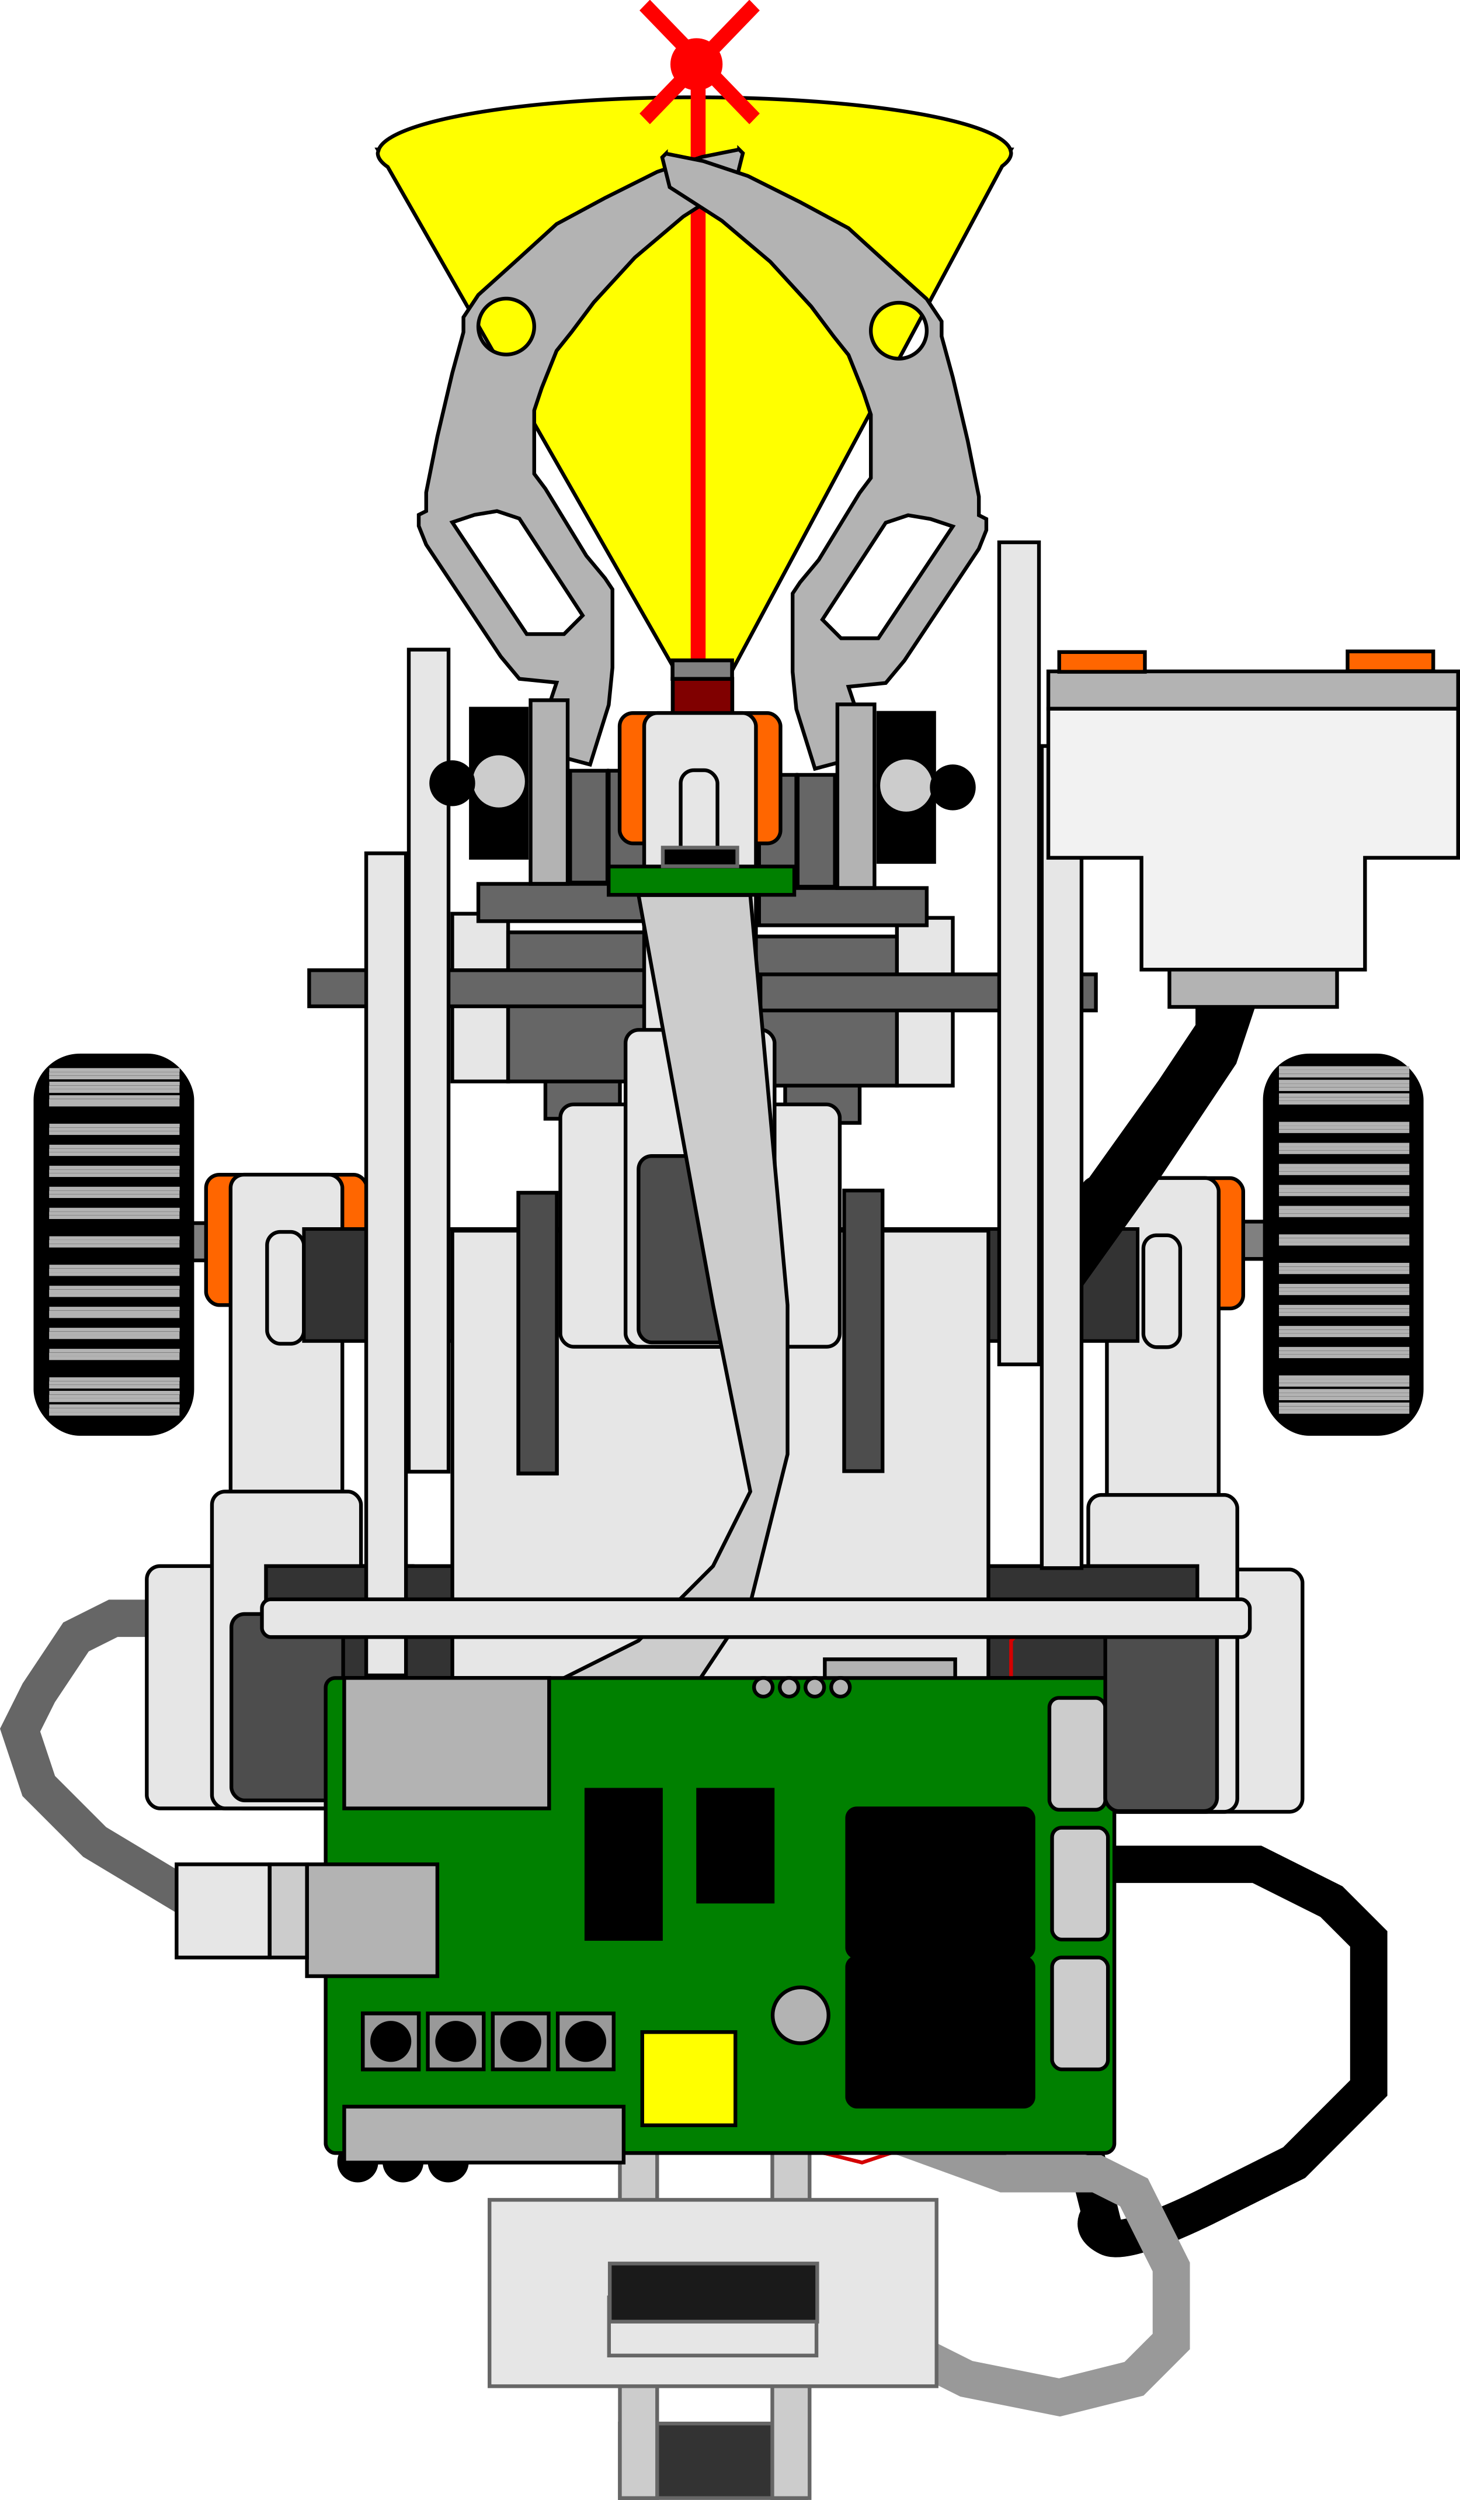 <?xml version="1.0" encoding="UTF-8" standalone="no"?>
<!-- Created with Inkscape (http://www.inkscape.org/) -->

<svg
   xmlns:dc="http://purl.org/dc/elements/1.1/"
   xmlns:cc="http://creativecommons.org/ns#"
   xmlns:rdf="http://www.w3.org/1999/02/22-rdf-syntax-ns#"
   xmlns:svg="http://www.w3.org/2000/svg"
   xmlns="http://www.w3.org/2000/svg"
   xmlns:sodipodi="http://sodipodi.sourceforge.net/DTD/sodipodi-0.dtd"
   xmlns:inkscape="http://www.inkscape.org/namespaces/inkscape"
   width="110.602mm"
   height="189.258mm"
   viewBox="0 0 391.898 670.6"
   id="svg3715"
   version="1.1"
   inkscape:version="0.91 r13725"
   sodipodi:docname="BeerBot2.svg">
  <defs
     id="defs3717" />
  <sodipodi:namedview
     id="base"
     pagecolor="#ffffff"
     bordercolor="#666666"
     borderopacity="1.0"
     inkscape:pageopacity="0.0"
     inkscape:pageshadow="2"
     inkscape:zoom="0.49497475"
     inkscape:cx="-273.60342"
     inkscape:cy="272.912"
     inkscape:document-units="px"
     inkscape:current-layer="layer1"
     showgrid="true"
     inkscape:window-width="1280"
     inkscape:window-height="751"
     inkscape:window-x="0"
     inkscape:window-y="0"
     inkscape:window-maximized="1"
     fit-margin-top="0"
     fit-margin-left="0"
     fit-margin-right="0"
     fit-margin-bottom="0">
    <inkscape:grid
       type="xygrid"
       id="grid3788"
       originx="-148.602"
       originy="-159.5" />
  </sodipodi:namedview>
  <g
     inkscape:label="Layer 1"
     inkscape:groupmode="layer"
     id="layer1"
     transform="translate(-148.602,-222.263)">
    <circle
       style="opacity:1;fill:#000000;stroke:#000000;stroke-width:1;stroke-miterlimit:4;stroke-dasharray:none"
       id="Light1"
       cx="244.643"
       cy="802.184"
       r="5"
       inkscape:label="#path5830" />
    <circle
       style="opacity:1;fill:#000000;stroke:#000000;stroke-width:1;stroke-miterlimit:4;stroke-dasharray:none"
       id="Light2"
       cx="256.786"
       cy="802.184"
       r="5"
       inkscape:label="#path5830-9" />
    <circle
       style="opacity:1;fill:#000000;stroke:#000000;stroke-width:1;stroke-miterlimit:4;stroke-dasharray:none"
       id="Light3"
       cx="268.929"
       cy="802.184"
       r="5"
       inkscape:label="#path5830-9-6" />
    <path
       style="opacity:1;fill:#ffff00;stroke:#000000;stroke-width:1;stroke-miterlimit:4;stroke-dasharray:none"
       d="m 186.398,-13.457 a 85,15 0 0 0 -84.717,14 l -0.283,0 L 101.588,0.875 a 85,15 0 0 0 -0.189,0.668 85,15 0 0 0 2.676,3.682 l 77.324,135.318 15,0 72.611,-135.539 a 85,15 0 0 0 2.389,-3.461 85,15 0 0 0 -0.146,-0.727 l 0.146,-0.273 -0.201,0 A 85,15 0 0 0 186.398,-13.457 Z"
       transform="translate(148.602,261.819)"
       id="LightBeam"
       inkscape:label="#path5824"
       inkscape:connector-curvature="0" />
    <g
       id="Laser"
       inkscape:label="#g5332">
      <g
         id="g5324">
        <path
           style="fill:#ff0000;fill-rule:evenodd;stroke:#ff0000;stroke-width:4;stroke-linecap:butt;stroke-linejoin:miter;stroke-opacity:1"
           d="m 336,400.362 0,-160"
           id="path5312"
           inkscape:connector-curvature="0" />
        <g
           id="g5320"
           transform="matrix(0.737,0,0,0.763,85.818,61.595)"
           style="stroke-width:5.334;stroke-miterlimit:4;stroke-dasharray:none">
          <path
             inkscape:connector-curvature="0"
             id="path5314"
             d="m 320,252.362 20,-20 20,20"
             style="fill:none;fill-rule:evenodd;stroke:#ff0000;stroke-width:5.334;stroke-linecap:butt;stroke-linejoin:miter;stroke-miterlimit:4;stroke-dasharray:none;stroke-opacity:1" />
          <path
             inkscape:connector-curvature="0"
             id="path5318"
             d="m 360,212.362 -20,20 -20,-20"
             style="fill:none;fill-rule:evenodd;stroke:#ff0000;stroke-width:5.334;stroke-linecap:butt;stroke-linejoin:miter;stroke-miterlimit:4;stroke-dasharray:none;stroke-opacity:1" />
        </g>
      </g>
      <circle
         r="5"
         cy="239.509"
         cx="335.556"
         id="path5330"
         style="opacity:1;fill:#ff0000;stroke:#ff0000;stroke-width:4;stroke-miterlimit:4;stroke-dasharray:none" />
    </g>
    <path
       style="opacity:1;fill:none;fill-rule:evenodd;stroke:#666666;stroke-width:10;stroke-linecap:butt;stroke-linejoin:miter;stroke-opacity:1"
       d="m 199,731.362 -25,-15 -15,-15 -5,-15 5,-10 10,-15 10,-5 15,0"
       id="path4331"
       inkscape:connector-curvature="0" />
    <rect
       style="opacity:1;fill:#808080;stroke:#000000;stroke-width:1"
       id="rect5278-6"
       width="80"
       height="10"
       x="442.193"
       y="549.961" />
    <rect
       style="opacity:1;fill:#808080;stroke:#000000;stroke-width:1"
       id="rect5278"
       width="80"
       height="10"
       x="160"
       y="550.362" />
    <rect
       style="opacity:1;fill:#000000;stroke:#000000;stroke-width:1"
       id="rect3800-0"
       width="42.099"
       height="101.511"
       x="158.113"
       y="505.392"
       ry="11.971" />
    <rect
       style="opacity:1;fill:#000000;stroke:#000000;stroke-width:1"
       id="rect3800-0-1"
       width="42.099"
       height="101.511"
       x="488.113"
       y="505.392"
       ry="11.971" />
    <g
       transform="translate(235.223,0.909)"
       id="g3817-3-9"
       style="opacity:1;stroke-width:1">
      <rect
         ry="3.534"
         y="537.381"
         x="203.912"
         height="34.962"
         width="43.176"
         id="rect3794-2-3"
         style="fill:#ff6600;stroke:#000000;stroke-width:1" />
      <rect
         ry="3.534"
         y="642.362"
         x="188"
         height="65"
         width="75"
         id="rect3798-0-8"
         style="fill:#e6e6e6;stroke:#000000;stroke-width:1" />
      <rect
         ry="3.538"
         y="537.362"
         x="210.5"
         height="170"
         width="30"
         id="rect3792-2-6"
         style="fill:#e6e6e6;stroke:#000000;stroke-width:1" />
      <rect
         ry="3.534"
         y="622.362"
         x="205.5"
         height="85"
         width="40"
         id="rect3796-1-2"
         style="fill:#e6e6e6;stroke:#000000;stroke-width:1" />
      <rect
         ry="3.539"
         y="552.716"
         x="220.294"
         height="30.006"
         width="9.88"
         id="rect3800-3-7"
         style="fill:#e6e6e6;stroke:#000000;stroke-width:1" />
    </g>
    <g
       id="g3817"
       style="opacity:1;stroke-width:1">
      <rect
         ry="3.534"
         y="537.381"
         x="203.912"
         height="34.962"
         width="43.176"
         id="rect3794"
         style="fill:#ff6600;stroke:#000000;stroke-width:1" />
      <rect
         ry="3.534"
         y="642.362"
         x="188"
         height="65"
         width="75"
         id="rect3798"
         style="fill:#e6e6e6;stroke:#000000;stroke-width:1" />
      <rect
         ry="3.538"
         y="537.362"
         x="210.5"
         height="170"
         width="30"
         id="rect3792"
         style="fill:#e6e6e6;stroke:#000000;stroke-width:1" />
      <rect
         ry="3.534"
         y="622.362"
         x="205.5"
         height="85"
         width="40"
         id="rect3796"
         style="fill:#e6e6e6;stroke:#000000;stroke-width:1" />
      <rect
         ry="3.539"
         y="552.716"
         x="220.294"
         height="30.006"
         width="9.88"
         id="rect3800"
         style="fill:#e6e6e6;stroke:#000000;stroke-width:1" />
    </g>
    <rect
       style="opacity:1;fill:#333333;stroke:#000000;stroke-width:0.947"
       id="rect5295-4"
       width="223.789"
       height="30.053"
       x="230.182"
       y="551.935" />
    <rect
       style="opacity:1;fill:#333333;stroke:#000000;stroke-width:1"
       id="rect5295"
       width="250"
       height="30"
       x="220"
       y="642.362" />
    <g
       id="g5273"
       transform="translate(1.263,5.556)">
      <rect
         ry="0"
         y="398.818"
         x="327.92"
         height="59.968"
         width="15.978"
         id="rect5266"
         style="opacity:1;fill:#800000;stroke:#000000;stroke-width:1.032" />
      <g
         style="stroke:#000000"
         id="g5270">
        <rect
           style="opacity:1;fill:#808080;stroke:#000000;stroke-width:1.029"
           id="rect5268"
           width="15.981"
           height="4.971"
           x="327.868"
           y="393.846" />
      </g>
    </g>
    <path
       style="opacity:1;fill:none;fill-rule:evenodd;stroke:#000000;stroke-width:10;stroke-linecap:butt;stroke-linejoin:miter;stroke-opacity:1"
       d="m 446,722.362 40,0 20,10 10,10 0,20 0,20 -20,20 -20,10 c 0,0 -24.343,12.828 -30,10 -5.657,-2.828 -2,-6 -2,-6 l -4,-16"
       id="path4333"
       inkscape:connector-curvature="0"
       sodipodi:nodetypes="cccccccczcc" />
    <path
       style="opacity:1;fill:none;fill-rule:evenodd;stroke:#999999;stroke-width:10;stroke-linecap:butt;stroke-linejoin:miter;stroke-opacity:1"
       d="m 388,794.469 30,10.893 25,0 10,5 10,20 0,20 -10,10 -20,5 -25,-5 -10,-5"
       id="path4354"
       inkscape:connector-curvature="0"
       sodipodi:nodetypes="cccccccccc" />
    <rect
       style="opacity:1;fill:#e6e6e6;stroke:#000000;stroke-width:1"
       id="rect4130"
       width="143.889"
       height="207.092"
       x="270.025"
       y="552.387"
       ry="2.7898212e-05" />
    <rect
       style="opacity:1;fill:#333333;stroke:#666666;stroke-width:1"
       id="rect4373"
       width="50"
       height="20"
       x="315"
       y="872.362"
       ry="1.8290501e-05" />
    <path
       style="opacity:1;fill:#000000;fill-rule:evenodd;stroke:#000000;stroke-width:1;stroke-linecap:butt;stroke-linejoin:miter;stroke-opacity:1"
       d="m 470,492.362 15,0 -5,15 -20,30 -25,35 0,-25 25,-35 10,-15 z"
       id="path4329"
       inkscape:connector-curvature="0" />
    <path
       style="opacity:1;fill:#b3b3b3;fill-rule:evenodd;stroke:#000000;stroke-width:1;stroke-linecap:butt;stroke-linejoin:miter;stroke-opacity:1"
       d="m 347,262.361 -10,2 -12,4 -14,7 -13,7 -11,10 -10,9 -4,6 0,4 -3,11 -4,17 -3,15 0,5 -2,1 0,3 2,5 10,15 10,15 5,6 10,1 -6,18 15,4 5,-16 1,-10 0,-13 0,-8 -2,-3 -5,-6 -11,-18 -3,-4 0,-5 0,-5 0,-7 2,-6 4,-10 4,-5 6,-8 11,-12 13,-11 14,-9 2,-8 -1,-1 z m -62.5,40 a 7.5,7.5 0 0 1 7.5,7.5 7.5,7.5 0 0 1 -7.5,7.5 7.5,7.5 0 0 1 -7.5,-7.5 7.5,7.5 0 0 1 7.5,-7.5 z m -2.5,57 6,2 17,26 -5,5 -10,0 -20,-30 6,-2 6,-1 z"
       id="LeftClaw"
       inkscape:connector-curvature="0"
       inkscape:label="#path4142" />
    <rect
       style="opacity:1;fill:#666666;stroke:#000000;stroke-width:1"
       id="rect4134"
       width="20"
       height="40"
       x="295"
       y="482.362"
       ry="2.7001901e-05" />
    <rect
       style="opacity:1;fill:#e6e6e6;stroke:#000000;stroke-width:1"
       id="rect4136"
       width="15"
       height="45"
       x="270"
       y="467.362"
       ry="2.7001901e-05" />
    <rect
       style="opacity:1;fill:#666666;stroke:#000000;stroke-width:1"
       id="rect4138"
       width="40"
       height="40"
       x="285"
       y="472.362"
       ry="2.7001901e-05" />
    <rect
       style="opacity:1;fill:#666666;stroke:#000000;stroke-width:1"
       id="rect4132"
       width="90.037"
       height="9.68"
       x="231.589"
       y="482.522"
       ry="2.7001941e-05" />
    <rect
       style="opacity:1;fill:#e6e6e6;stroke:#000000;stroke-width:1"
       id="rect4086"
       width="10.672"
       height="220.521"
       x="258.33"
       y="396.521"
       ry="2.2159573e-05" />
    <rect
       style="opacity:1;fill:#e6e6e6;stroke:#000000;stroke-width:1"
       id="rect4086-9"
       width="10.672"
       height="220.521"
       x="246.902"
       y="451.164"
       ry="2.2159573e-05" />
    <rect
       style="opacity:1;fill:#000000;stroke:#000000;stroke-width:1"
       id="rect4111"
       width="15"
       height="40"
       x="275"
       y="412.362"
       ry="2.42485e-05" />
    <rect
       style="opacity:1;fill:#b3b3b3;stroke:#000000;stroke-width:1"
       id="rect4013"
       width="35"
       height="15"
       x="370"
       y="667.362"
       ry="2.21072e-05" />
    <circle
       style="opacity:1;fill:#cccccc;stroke:#000000;stroke-width:1"
       id="path4088"
       cx="282.5"
       cy="431.862"
       r="7.5" />
    <rect
       style="opacity:1;fill:#666666;stroke:#000000;stroke-width:1"
       id="rect4090"
       width="45"
       height="10"
       x="277"
       y="459.362"
       ry="2.21596e-05" />
    <rect
       style="opacity:1;fill:#666666;stroke:#000000;stroke-width:1"
       id="rect4092"
       width="10"
       height="30"
       x="312"
       y="429.005"
       ry="2.21596e-05" />
    <rect
       style="opacity:1;fill:#b3b3b3;stroke:#000000;stroke-width:1"
       id="rect4094"
       width="9.956"
       height="49.242"
       x="291.022"
       y="410.098"
       ry="2.424848e-05" />
    <rect
       style="opacity:1;fill:#666666;stroke:#000000;stroke-width:1"
       id="rect4092-7"
       width="10"
       height="30"
       x="301.643"
       y="429.005"
       ry="2.21596e-05" />
    <circle
       style="opacity:1;fill:#000000;stroke:#000000;stroke-width:1"
       id="path4113"
       cx="270"
       cy="432.362"
       r="5.649" />
    <path
       style="opacity:1;fill:none;fill-rule:evenodd;stroke:#d40000;stroke-width:1;stroke-linecap:butt;stroke-linejoin:miter;stroke-opacity:1"
       d="m 360,797.362 20,5 15,-5 -15,-15 0,-20 10,-55 5,-10 20,0 5,-10 0,-20 0,-5 5,-5"
       id="path4065"
       inkscape:connector-curvature="0" />
    <g
       id="RightClaw"
       transform="matrix(-1,0,0,1,938.914,7.071)"
       style="opacity:1;stroke-width:1"
       inkscape:label="#g4264">
      <path
         id="path4142-2"
         d="m 611.558,256.402 -10,2 -12,4 -14,7 -13,7 -11,10 -10,9 -4,6 0,4 -3,11 -4,17 -3,15 0,5 -2,1 0,3 2,5 10,15 10,15 5,6 10,1 -6,18 15,4 5,-16 1,-10 0,-13 0,-8 -2,-3 -5,-6 -11,-18 -3,-4 0,-5 0,-5 0,-7 2,-6 4,-10 4,-5 6,-8 11,-12 13,-11 14,-9 2,-8 -1,-1 z m -62.5,40 a 7.5,7.5 0 0 1 7.5,7.5 7.5,7.5 0 0 1 -7.5,7.5 7.5,7.5 0 0 1 -7.5,-7.5 7.5,7.5 0 0 1 7.5,-7.5 z m -2.5,57 6,2 17,26 -5,5 -10,0 -20,-30 6,-2 6,-1 z"
         style="fill:#b3b3b3;fill-rule:evenodd;stroke:#000000;stroke-width:1;stroke-linecap:butt;stroke-linejoin:miter;stroke-opacity:1"
         inkscape:connector-curvature="0" />
      <rect
         ry="2.7001901e-05"
         y="476.403"
         x="559.558"
         height="40"
         width="20"
         id="rect4134-3"
         style="fill:#666666;stroke:#000000;stroke-width:1" />
      <rect
         ry="2.7001901e-05"
         y="461.403"
         x="534.558"
         height="45"
         width="15"
         id="rect4136-4"
         style="fill:#e6e6e6;stroke:#000000;stroke-width:1" />
      <rect
         ry="2.7001901e-05"
         y="466.403"
         x="549.558"
         height="40"
         width="40"
         id="rect4138-1"
         style="fill:#666666;stroke:#000000;stroke-width:1" />
      <rect
         ry="2.7001941e-05"
         y="476.563"
         x="496.147"
         height="9.68"
         width="90.037"
         id="rect4132-5"
         style="fill:#666666;stroke:#000000;stroke-width:1" />
      <rect
         ry="2.42485e-05"
         y="406.403"
         x="539.558"
         height="40"
         width="15"
         id="rect4111-6"
         style="fill:#000000;stroke:#000000;stroke-width:1" />
      <circle
         r="7.5"
         cy="425.903"
         cx="547.058"
         id="path4088-9"
         style="fill:#cccccc;stroke:#000000;stroke-width:1" />
      <rect
         ry="2.21596e-05"
         y="453.403"
         x="541.558"
         height="10"
         width="45"
         id="rect4090-4"
         style="fill:#666666;stroke:#000000;stroke-width:1" />
      <rect
         ry="2.21596e-05"
         y="423.046"
         x="576.558"
         height="30"
         width="10"
         id="rect4092-9"
         style="fill:#666666;stroke:#000000;stroke-width:1" />
      <rect
         ry="2.424848e-05"
         y="404.139"
         x="555.58"
         height="49.242"
         width="9.956"
         id="rect4094-4"
         style="fill:#b3b3b3;stroke:#000000;stroke-width:1" />
      <rect
         ry="2.21596e-05"
         y="423.046"
         x="566.201"
         height="30"
         width="10"
         id="rect4092-7-3"
         style="fill:#666666;stroke:#000000;stroke-width:1" />
      <circle
         r="5.649"
         cy="426.403"
         cx="534.558"
         id="path4113-9"
         style="fill:#000000;stroke:#000000;stroke-width:1" />
    </g>
    <g
       transform="translate(111.015,-123.843)"
       id="g3817-3"
       style="opacity:1;stroke-width:1">
      <rect
         ry="3.534"
         y="537.381"
         x="203.912"
         height="34.962"
         width="43.176"
         id="rect3794-2"
         style="fill:#ff6600;stroke:#000000;stroke-width:1" />
      <rect
         ry="3.534"
         y="642.362"
         x="188"
         height="65"
         width="75"
         id="rect3798-0"
         style="fill:#e6e6e6;stroke:#000000;stroke-width:1" />
      <rect
         ry="3.538"
         y="537.362"
         x="210.5"
         height="170"
         width="30"
         id="rect3792-2"
         style="fill:#e6e6e6;stroke:#000000;stroke-width:1" />
      <rect
         ry="3.534"
         y="622.362"
         x="205.5"
         height="85"
         width="40"
         id="rect3796-1"
         style="fill:#e6e6e6;stroke:#000000;stroke-width:1" />
      <rect
         ry="3.539"
         y="552.716"
         x="220.294"
         height="30.006"
         width="9.88"
         id="rect3800-3"
         style="fill:#e6e6e6;stroke:#000000;stroke-width:1" />
      <rect
         style="fill:#4d4d4d;stroke:#000000;stroke-width:1"
         id="rect4413"
         width="30"
         height="50"
         x="208.985"
         y="656.205"
         ry="3.534" />
      <rect
         style="fill:#4d4d4d;stroke:#000000;stroke-width:1"
         id="rect4413-2"
         width="30"
         height="50"
         x="99.699"
         y="779.062"
         ry="3.534" />
    </g>
    <rect
       style="opacity:1;fill:#cccccc;stroke:#666666;stroke-width:1"
       id="rect4356"
       width="10"
       height="95"
       x="315"
       y="797.362"
       ry="1.8290501e-05" />
    <rect
       style="opacity:1;fill:#cccccc;stroke:#666666;stroke-width:1"
       id="rect4356-6"
       width="10"
       height="95"
       x="355.911"
       y="797.362"
       ry="1.8290501e-05" />
    <rect
       style="opacity:1;fill:#e6e6e6;stroke:#666666;stroke-width:1"
       id="rect4335"
       width="120"
       height="50"
       x="280"
       y="812.362"
       ry="1.17339e-05" />
    <rect
       style="opacity:1;fill:#e6e6e6;stroke:#666666;stroke-width:1"
       id="rect4337"
       width="55.689"
       height="15.588"
       x="312.074"
       y="838.538"
       ry="1.8290524e-05" />
    <rect
       style="opacity:1;fill:#1a1a1a;stroke:#666666;stroke-width:1"
       id="rect4337-5"
       width="55.689"
       height="15.588"
       x="312.277"
       y="829.446"
       ry="1.8290524e-05" />
    <path
       style="opacity:1;fill:#cccccc;fill-rule:evenodd;stroke:#000000;stroke-width:1;stroke-linecap:butt;stroke-linejoin:miter;stroke-opacity:1"
       d="m 300,672.362 20,-10 20,-20 10,-20 -10,-50 -20,-110 30,0 10,110 0,40 -10,40 -20,30 -30,20 z"
       id="path4375"
       inkscape:connector-curvature="0" />
    <rect
       style="opacity:1;fill:#008000;stroke:#000000;stroke-width:1"
       id="rect4377"
       width="49.827"
       height="7.603"
       x="311.981"
       y="454.697"
       ry="2.1212101e-05" />
    <rect
       style="opacity:1;fill:#000000;stroke:#666666;stroke-width:1"
       id="rect4379"
       width="20"
       height="5"
       x="326.515"
       y="449.635"
       ry="2.1212099e-05" />
    <rect
       style="opacity:1;fill:#000000;stroke:#000000;stroke-width:1"
       id="rect4381"
       width="10.306"
       height="75.281"
       x="287.764"
       y="542.222"
       ry="2.1291526e-05" />
    <rect
       style="opacity:1;fill:#4d4d4d;stroke:#000000;stroke-width:1"
       id="rect4381-7"
       width="10.306"
       height="75.281"
       x="287.764"
       y="542.222"
       ry="2.1291526e-05" />
    <rect
       style="opacity:1;fill:#4d4d4d;stroke:#000000;stroke-width:1"
       id="rect4381-7-5"
       width="10.306"
       height="75.281"
       x="375.191"
       y="541.614"
       ry="2.1291526e-05" />
    <g
       id="g4150"
       style="opacity:1;stroke-width:1">
      <rect
         ry="2.569"
         y="672.381"
         x="236.019"
         height="127.424"
         width="211.704"
         id="rect3886"
         style="fill:#008000;stroke:#000000;stroke-width:1" />
      <rect
         ry="2.2107222e-05"
         y="702.362"
         x="306"
         height="40"
         width="20"
         id="rect3888"
         style="fill:#000000;stroke:#000000;stroke-width:1" />
      <rect
         ry="2.2107222e-05"
         y="702.362"
         x="336"
         height="30"
         width="20"
         id="rect3890"
         style="fill:#000000;stroke:#000000;stroke-width:1" />
      <rect
         ry="2.569"
         y="707.362"
         x="376"
         height="40"
         width="50"
         id="rect3892"
         style="fill:#000000;stroke:#000000;stroke-width:1" />
      <rect
         ry="2.569"
         y="747.362"
         x="376"
         height="40"
         width="50"
         id="rect3894"
         style="fill:#000000;stroke:#000000;stroke-width:1" />
      <rect
         ry="2.569"
         y="712.541"
         x="431"
         height="30"
         width="15"
         id="rect3896"
         style="fill:#cccccc;stroke:#000000;stroke-width:1" />
      <rect
         ry="2.569"
         y="747.362"
         x="431"
         height="30"
         width="15"
         id="rect3898"
         style="fill:#cccccc;stroke:#000000;stroke-width:1" />
      <rect
         ry="2.2107222e-05"
         y="762.362"
         x="246"
         height="15"
         width="15"
         id="rect3902"
         style="fill:#999999;stroke:#000000;stroke-width:1" />
      <circle
         r="5"
         cy="769.862"
         cx="253.5"
         id="path3904"
         style="fill:#000000;stroke:#000000;stroke-width:1" />
      <g
         transform="translate(-24,0)"
         id="g3942"
         style="stroke-width:1">
        <rect
           style="fill:#999999;stroke:#000000;stroke-width:1"
           id="rect3902-7"
           width="15"
           height="15"
           x="270"
           y="762.362"
           ry="2.2107222e-05" />
        <circle
           style="fill:#000000;stroke:#000000;stroke-width:1"
           id="path3904-2"
           cx="277.5"
           cy="769.862"
           r="5" />
      </g>
      <g
         id="g3942-4"
         transform="translate(-6.56,0)"
         style="stroke-width:1">
        <rect
           style="fill:#999999;stroke:#000000;stroke-width:1"
           id="rect3902-7-3"
           width="15"
           height="15"
           x="270"
           y="762.362"
           ry="2.2107222e-05" />
        <circle
           style="fill:#000000;stroke:#000000;stroke-width:1"
           id="path3904-2-1"
           cx="277.5"
           cy="769.862"
           r="5" />
      </g>
      <g
         id="g3942-4-6"
         transform="translate(10.881,0)"
         style="stroke-width:1">
        <rect
           style="fill:#999999;stroke:#000000;stroke-width:1"
           id="rect3902-7-3-5"
           width="15"
           height="15"
           x="270"
           y="762.362"
           ry="2.2107222e-05" />
        <circle
           style="fill:#000000;stroke:#000000;stroke-width:1"
           id="path3904-2-1-6"
           cx="277.5"
           cy="769.862"
           r="5" />
      </g>
      <g
         id="g3942-4-6-2"
         transform="translate(28.321,0)"
         style="stroke-width:1">
        <rect
           style="fill:#999999;stroke:#000000;stroke-width:1"
           id="rect3902-7-3-5-0"
           width="15"
           height="15"
           x="270"
           y="762.362"
           ry="2.2107222e-05" />
        <circle
           style="fill:#000000;stroke:#000000;stroke-width:1"
           id="path3904-2-1-6-1"
           cx="277.5"
           cy="769.862"
           r="5" />
      </g>
      <rect
         ry="2.21072e-05"
         y="722.362"
         x="231"
         height="30"
         width="35"
         id="rect4009"
         style="fill:#b3b3b3;stroke:#000000;stroke-width:1" />
      <rect
         ry="2.21072e-05"
         y="672.362"
         x="241"
         height="35"
         width="55"
         id="rect4011"
         style="fill:#b3b3b3;stroke:#000000;stroke-width:1" />
      <g
         transform="translate(-24,-5)"
         id="g4053"
         style="stroke-width:1">
        <circle
           style="fill:#b3b3b3;stroke:#000000;stroke-width:1"
           id="path4015"
           cx="377.5"
           cy="679.862"
           r="2.5" />
        <circle
           style="fill:#b3b3b3;stroke:#000000;stroke-width:1"
           id="path4015-5"
           cx="384.405"
           cy="679.862"
           r="2.5" />
        <circle
           style="fill:#b3b3b3;stroke:#000000;stroke-width:1"
           id="path4015-55"
           cx="391.31"
           cy="679.862"
           r="2.5" />
        <circle
           style="fill:#b3b3b3;stroke:#000000;stroke-width:1"
           id="path4015-55-4"
           cx="398.214"
           cy="679.862"
           r="2.5" />
      </g>
      <rect
         ry="2.21072e-05"
         y="767.362"
         x="321"
         height="25"
         width="25"
         id="rect4059"
         style="fill:#ffff00;stroke:#000000;stroke-width:1" />
      <rect
         ry="2.21072e-05"
         y="787.362"
         x="241"
         height="15"
         width="75"
         id="rect4061"
         style="fill:#b3b3b3;stroke:#000000;stroke-width:1" />
      <circle
         r="7.5"
         cy="762.862"
         cx="363.5"
         id="path4063"
         style="fill:#b3b3b3;stroke:#000000;stroke-width:1" />
      <rect
         ry="2.21072e-05"
         y="722.362"
         x="196"
         height="25"
         width="25"
         id="rect4067"
         style="fill:#e6e6e6;stroke:#000000;stroke-width:1" />
      <rect
         ry="2.2107222e-05"
         y="722.362"
         x="221"
         height="25"
         width="10"
         id="rect4069"
         style="fill:#cccccc;stroke:#000000;stroke-width:1" />
      <rect
         ry="2.569"
         y="677.719"
         x="430.286"
         height="30"
         width="15"
         id="rect3896-2"
         style="fill:#cccccc;stroke:#000000;stroke-width:1" />
    </g>
    <rect
       style="opacity:1;fill:#4d4d4d;stroke:#000000;stroke-width:1"
       id="rect4413-2-6"
       width="30"
       height="50"
       x="445.286"
       y="658.076"
       ry="3.534" />
    <rect
       style="opacity:1;fill:#e6e6e6;stroke:#000000;stroke-width:1"
       id="rect3884"
       width="265.178"
       height="10.127"
       x="218.911"
       y="651.273"
       ry="2.386" />
    <g
       id="g4296"
       transform="matrix(-1,0,0,1,665.813,21.213)"
       style="opacity:1;stroke-width:1">
      <rect
         ry="2.2159573e-05"
         y="346.521"
         x="238.33"
         height="220.521"
         width="10.672"
         id="rect4086-1"
         style="fill:#e6e6e6;stroke:#000000;stroke-width:1" />
      <rect
         ry="2.2159573e-05"
         y="401.164"
         x="226.902"
         height="220.521"
         width="10.672"
         id="rect4086-9-5"
         style="fill:#e6e6e6;stroke:#000000;stroke-width:1" />
    </g>
    <rect
       style="opacity:1;fill:#b3b3b3;stroke:#000000;stroke-width:1"
       id="rect4323"
       width="45"
       height="15"
       x="462.5"
       y="477.362"
       ry="1.17339e-05" />
    <path
       style="opacity:1;fill:#f2f2f2;stroke:#000000;stroke-width:1"
       d="m 430,412.361 0,40 25,0 0,30 60,0 0,-30 25,0 0,-40 -110,0 z"
       id="rect4300"
       inkscape:connector-curvature="0" />
    <rect
       style="opacity:1;fill:#b3b3b3;stroke:#000000;stroke-width:1"
       id="rect4302"
       width="110"
       height="10"
       x="430"
       y="402.362"
       ry="2.21596e-05" />
    <rect
       style="opacity:1;fill:#ff6600;stroke:#000000;stroke-width:1"
       id="rect4304"
       width="22.998"
       height="5.295"
       x="432.921"
       y="397.177"
       ry="1.1733942e-05" />
    <rect
       style="opacity:1;fill:#ff6600;stroke:#000000;stroke-width:1"
       id="rect4304-1"
       width="22.998"
       height="5.295"
       x="510.324"
       y="397"
       ry="1.1733942e-05" />
    <path
       style="fill:none;fill-rule:evenodd;stroke:#000000;stroke-width:1px;stroke-linecap:butt;stroke-linejoin:miter;stroke-opacity:1"
       d="M 340,232.362 Z"
       id="path5316"
       inkscape:connector-curvature="0" />
    <g
       id="LeftWheel1"
       inkscape:label="#g5499"
       transform="translate(0,2)">
      <path
         inkscape:connector-curvature="0"
         id="path5340"
         d="m 161.786,584.59 35,0"
         style="fill:#b3b3b3;fill-rule:evenodd;stroke:#b3b3b3;stroke-width:1px;stroke-linecap:butt;stroke-linejoin:miter;stroke-opacity:1" />
      <path
         inkscape:connector-curvature="0"
         id="path5340-0"
         d="m 161.786,592.228 35,0"
         style="fill:#b3b3b3;fill-rule:evenodd;stroke:#b3b3b3;stroke-width:1px;stroke-linecap:butt;stroke-linejoin:miter;stroke-opacity:1" />
      <path
         inkscape:connector-curvature="0"
         id="path5340-3"
         d="m 161.786,512.929 35,0"
         style="fill:#b3b3b3;fill-rule:evenodd;stroke:#b3b3b3;stroke-width:1px;stroke-linecap:butt;stroke-linejoin:miter;stroke-opacity:1" />
      <path
         inkscape:connector-curvature="0"
         id="path5340-8"
         d="m 161.786,516.567 35,0"
         style="fill:#b3b3b3;fill-rule:evenodd;stroke:#b3b3b3;stroke-width:1px;stroke-linecap:butt;stroke-linejoin:miter;stroke-opacity:1" />
      <path
         inkscape:connector-curvature="0"
         id="path5340-08"
         d="m 161.786,529.844 35,0"
         style="fill:#b3b3b3;fill-rule:evenodd;stroke:#b3b3b3;stroke-width:1px;stroke-linecap:butt;stroke-linejoin:miter;stroke-opacity:1" />
      <path
         inkscape:connector-curvature="0"
         id="path5340-85"
         d="m 161.786,573.313 35,0"
         style="fill:#b3b3b3;fill-rule:evenodd;stroke:#b3b3b3;stroke-width:1px;stroke-linecap:butt;stroke-linejoin:miter;stroke-opacity:1" />
      <path
         inkscape:connector-curvature="0"
         id="path5340-4"
         d="m 161.786,578.951 35,0"
         style="fill:#b3b3b3;fill-rule:evenodd;stroke:#b3b3b3;stroke-width:1px;stroke-linecap:butt;stroke-linejoin:miter;stroke-opacity:1" />
      <path
         inkscape:connector-curvature="0"
         id="path5340-2"
         d="m 161.786,509.291 35,0"
         style="fill:#b3b3b3;fill-rule:evenodd;stroke:#b3b3b3;stroke-width:1px;stroke-linecap:butt;stroke-linejoin:miter;stroke-opacity:1" />
      <path
         inkscape:connector-curvature="0"
         id="path5340-88"
         d="m 161.786,595.867 35,0"
         style="fill:#b3b3b3;fill-rule:evenodd;stroke:#b3b3b3;stroke-width:1px;stroke-linecap:butt;stroke-linejoin:miter;stroke-opacity:1" />
      <path
         inkscape:connector-curvature="0"
         id="path5340-8-1"
         d="m 161.786,535.483 35,0"
         style="fill:#b3b3b3;fill-rule:evenodd;stroke:#b3b3b3;stroke-width:1px;stroke-linecap:butt;stroke-linejoin:miter;stroke-opacity:1" />
      <path
         inkscape:connector-curvature="0"
         id="path5340-8-17"
         d="m 161.786,524.206 35,0"
         style="fill:#b3b3b3;fill-rule:evenodd;stroke:#b3b3b3;stroke-width:1px;stroke-linecap:butt;stroke-linejoin:miter;stroke-opacity:1" />
      <path
         inkscape:connector-curvature="0"
         id="path5340-8-1-5"
         d="m 161.786,541.121 35,0"
         style="fill:#b3b3b3;fill-rule:evenodd;stroke:#b3b3b3;stroke-width:1px;stroke-linecap:butt;stroke-linejoin:miter;stroke-opacity:1" />
      <path
         inkscape:connector-curvature="0"
         id="path5340-8-1-2"
         d="m 161.786,546.759 35,0"
         style="fill:#b3b3b3;fill-rule:evenodd;stroke:#b3b3b3;stroke-width:1px;stroke-linecap:butt;stroke-linejoin:miter;stroke-opacity:1" />
      <path
         inkscape:connector-curvature="0"
         id="path5340-8-1-3"
         d="m 161.786,554.398 35,0"
         style="fill:#b3b3b3;fill-rule:evenodd;stroke:#b3b3b3;stroke-width:1px;stroke-linecap:butt;stroke-linejoin:miter;stroke-opacity:1" />
      <path
         inkscape:connector-curvature="0"
         id="path5340-8-1-4"
         d="m 161.786,562.036 35,0"
         style="fill:#b3b3b3;fill-rule:evenodd;stroke:#b3b3b3;stroke-width:1px;stroke-linecap:butt;stroke-linejoin:miter;stroke-opacity:1" />
      <path
         inkscape:connector-curvature="0"
         id="path5340-8-1-59"
         d="m 161.786,567.675 35,0"
         style="fill:#b3b3b3;fill-rule:evenodd;stroke:#b3b3b3;stroke-width:1px;stroke-linecap:butt;stroke-linejoin:miter;stroke-opacity:1" />
      <path
         inkscape:connector-curvature="0"
         id="path5340-88-6"
         d="m 161.786,599.505 35,0"
         style="fill:#b3b3b3;fill-rule:evenodd;stroke:#b3b3b3;stroke-width:1px;stroke-linecap:butt;stroke-linejoin:miter;stroke-opacity:1" />
    </g>
    <g
       transform="translate(0,1)"
       id="LeftWheel2"
       inkscape:label="#g5499">
      <path
         inkscape:connector-curvature="0"
         id="path5340-47"
         d="m 161.786,584.59 35,0"
         style="fill:#b3b3b3;fill-rule:evenodd;stroke:#b3b3b3;stroke-width:1px;stroke-linecap:butt;stroke-linejoin:miter;stroke-opacity:1" />
      <path
         inkscape:connector-curvature="0"
         id="path5340-0-9"
         d="m 161.786,592.228 35,0"
         style="fill:#b3b3b3;fill-rule:evenodd;stroke:#b3b3b3;stroke-width:1px;stroke-linecap:butt;stroke-linejoin:miter;stroke-opacity:1" />
      <path
         inkscape:connector-curvature="0"
         id="path5340-3-1"
         d="m 161.786,512.929 35,0"
         style="fill:#b3b3b3;fill-rule:evenodd;stroke:#b3b3b3;stroke-width:1px;stroke-linecap:butt;stroke-linejoin:miter;stroke-opacity:1" />
      <path
         inkscape:connector-curvature="0"
         id="path5340-8-8"
         d="m 161.786,516.567 35,0"
         style="fill:#b3b3b3;fill-rule:evenodd;stroke:#b3b3b3;stroke-width:1px;stroke-linecap:butt;stroke-linejoin:miter;stroke-opacity:1" />
      <path
         inkscape:connector-curvature="0"
         id="path5340-08-8"
         d="m 161.786,529.844 35,0"
         style="fill:#b3b3b3;fill-rule:evenodd;stroke:#b3b3b3;stroke-width:1px;stroke-linecap:butt;stroke-linejoin:miter;stroke-opacity:1" />
      <path
         inkscape:connector-curvature="0"
         id="path5340-85-6"
         d="m 161.786,573.313 35,0"
         style="fill:#b3b3b3;fill-rule:evenodd;stroke:#b3b3b3;stroke-width:1px;stroke-linecap:butt;stroke-linejoin:miter;stroke-opacity:1" />
      <path
         inkscape:connector-curvature="0"
         id="path5340-4-2"
         d="m 161.786,578.951 35,0"
         style="fill:#b3b3b3;fill-rule:evenodd;stroke:#b3b3b3;stroke-width:1px;stroke-linecap:butt;stroke-linejoin:miter;stroke-opacity:1" />
      <path
         inkscape:connector-curvature="0"
         id="path5340-2-2"
         d="m 161.786,509.291 35,0"
         style="fill:#b3b3b3;fill-rule:evenodd;stroke:#b3b3b3;stroke-width:1px;stroke-linecap:butt;stroke-linejoin:miter;stroke-opacity:1" />
      <path
         inkscape:connector-curvature="0"
         id="path5340-88-8"
         d="m 161.786,595.867 35,0"
         style="fill:#b3b3b3;fill-rule:evenodd;stroke:#b3b3b3;stroke-width:1px;stroke-linecap:butt;stroke-linejoin:miter;stroke-opacity:1" />
      <path
         inkscape:connector-curvature="0"
         id="path5340-8-1-31"
         d="m 161.786,535.483 35,0"
         style="fill:#b3b3b3;fill-rule:evenodd;stroke:#b3b3b3;stroke-width:1px;stroke-linecap:butt;stroke-linejoin:miter;stroke-opacity:1" />
      <path
         inkscape:connector-curvature="0"
         id="path5340-8-17-0"
         d="m 161.786,524.206 35,0"
         style="fill:#b3b3b3;fill-rule:evenodd;stroke:#b3b3b3;stroke-width:1px;stroke-linecap:butt;stroke-linejoin:miter;stroke-opacity:1" />
      <path
         inkscape:connector-curvature="0"
         id="path5340-8-1-5-3"
         d="m 161.786,541.121 35,0"
         style="fill:#b3b3b3;fill-rule:evenodd;stroke:#b3b3b3;stroke-width:1px;stroke-linecap:butt;stroke-linejoin:miter;stroke-opacity:1" />
      <path
         inkscape:connector-curvature="0"
         id="path5340-8-1-2-0"
         d="m 161.786,546.759 35,0"
         style="fill:#b3b3b3;fill-rule:evenodd;stroke:#b3b3b3;stroke-width:1px;stroke-linecap:butt;stroke-linejoin:miter;stroke-opacity:1" />
      <path
         inkscape:connector-curvature="0"
         id="path5340-8-1-3-0"
         d="m 161.786,554.398 35,0"
         style="fill:#b3b3b3;fill-rule:evenodd;stroke:#b3b3b3;stroke-width:1px;stroke-linecap:butt;stroke-linejoin:miter;stroke-opacity:1" />
      <path
         inkscape:connector-curvature="0"
         id="path5340-8-1-4-0"
         d="m 161.786,562.036 35,0"
         style="fill:#b3b3b3;fill-rule:evenodd;stroke:#b3b3b3;stroke-width:1px;stroke-linecap:butt;stroke-linejoin:miter;stroke-opacity:1" />
      <path
         inkscape:connector-curvature="0"
         id="path5340-8-1-59-7"
         d="m 161.786,567.675 35,0"
         style="fill:#b3b3b3;fill-rule:evenodd;stroke:#b3b3b3;stroke-width:1px;stroke-linecap:butt;stroke-linejoin:miter;stroke-opacity:1" />
      <path
         inkscape:connector-curvature="0"
         id="path5340-88-6-2"
         d="m 161.786,599.505 35,0"
         style="fill:#b3b3b3;fill-rule:evenodd;stroke:#b3b3b3;stroke-width:1px;stroke-linecap:butt;stroke-linejoin:miter;stroke-opacity:1" />
    </g>
    <g
       transform="translate(0.052,-0.013)"
       id="LeftWheel3"
       inkscape:label="#g5499">
      <path
         inkscape:connector-curvature="0"
         id="path5340-47-1"
         d="m 161.786,584.59 35,0"
         style="fill:#b3b3b3;fill-rule:evenodd;stroke:#b3b3b3;stroke-width:1px;stroke-linecap:butt;stroke-linejoin:miter;stroke-opacity:1" />
      <path
         inkscape:connector-curvature="0"
         id="path5340-0-9-9"
         d="m 161.786,592.228 35,0"
         style="fill:#b3b3b3;fill-rule:evenodd;stroke:#b3b3b3;stroke-width:1px;stroke-linecap:butt;stroke-linejoin:miter;stroke-opacity:1" />
      <path
         inkscape:connector-curvature="0"
         id="path5340-3-1-0"
         d="m 161.786,512.929 35,0"
         style="fill:#b3b3b3;fill-rule:evenodd;stroke:#b3b3b3;stroke-width:1px;stroke-linecap:butt;stroke-linejoin:miter;stroke-opacity:1" />
      <path
         inkscape:connector-curvature="0"
         id="path5340-8-8-4"
         d="m 161.786,516.567 35,0"
         style="fill:#b3b3b3;fill-rule:evenodd;stroke:#b3b3b3;stroke-width:1px;stroke-linecap:butt;stroke-linejoin:miter;stroke-opacity:1" />
      <path
         inkscape:connector-curvature="0"
         id="path5340-08-8-1"
         d="m 161.786,529.844 35,0"
         style="fill:#b3b3b3;fill-rule:evenodd;stroke:#b3b3b3;stroke-width:1px;stroke-linecap:butt;stroke-linejoin:miter;stroke-opacity:1" />
      <path
         inkscape:connector-curvature="0"
         id="path5340-85-6-1"
         d="m 161.786,573.313 35,0"
         style="fill:#b3b3b3;fill-rule:evenodd;stroke:#b3b3b3;stroke-width:1px;stroke-linecap:butt;stroke-linejoin:miter;stroke-opacity:1" />
      <path
         inkscape:connector-curvature="0"
         id="path5340-4-2-3"
         d="m 161.786,578.951 35,0"
         style="fill:#b3b3b3;fill-rule:evenodd;stroke:#b3b3b3;stroke-width:1px;stroke-linecap:butt;stroke-linejoin:miter;stroke-opacity:1" />
      <path
         inkscape:connector-curvature="0"
         id="path5340-2-2-7"
         d="m 161.786,509.291 35,0"
         style="fill:#b3b3b3;fill-rule:evenodd;stroke:#b3b3b3;stroke-width:1px;stroke-linecap:butt;stroke-linejoin:miter;stroke-opacity:1" />
      <path
         inkscape:connector-curvature="0"
         id="path5340-88-8-7"
         d="m 161.786,595.867 35,0"
         style="fill:#b3b3b3;fill-rule:evenodd;stroke:#b3b3b3;stroke-width:1px;stroke-linecap:butt;stroke-linejoin:miter;stroke-opacity:1" />
      <path
         inkscape:connector-curvature="0"
         id="path5340-8-1-31-9"
         d="m 161.786,535.483 35,0"
         style="fill:#b3b3b3;fill-rule:evenodd;stroke:#b3b3b3;stroke-width:1px;stroke-linecap:butt;stroke-linejoin:miter;stroke-opacity:1" />
      <path
         inkscape:connector-curvature="0"
         id="path5340-8-17-0-0"
         d="m 161.786,524.206 35,0"
         style="fill:#b3b3b3;fill-rule:evenodd;stroke:#b3b3b3;stroke-width:1px;stroke-linecap:butt;stroke-linejoin:miter;stroke-opacity:1" />
      <path
         inkscape:connector-curvature="0"
         id="path5340-8-1-5-3-0"
         d="m 161.786,541.121 35,0"
         style="fill:#b3b3b3;fill-rule:evenodd;stroke:#b3b3b3;stroke-width:1px;stroke-linecap:butt;stroke-linejoin:miter;stroke-opacity:1" />
      <path
         inkscape:connector-curvature="0"
         id="path5340-8-1-2-0-2"
         d="m 161.786,546.759 35,0"
         style="fill:#b3b3b3;fill-rule:evenodd;stroke:#b3b3b3;stroke-width:1px;stroke-linecap:butt;stroke-linejoin:miter;stroke-opacity:1" />
      <path
         inkscape:connector-curvature="0"
         id="path5340-8-1-3-0-7"
         d="m 161.786,554.398 35,0"
         style="fill:#b3b3b3;fill-rule:evenodd;stroke:#b3b3b3;stroke-width:1px;stroke-linecap:butt;stroke-linejoin:miter;stroke-opacity:1" />
      <path
         inkscape:connector-curvature="0"
         id="path5340-8-1-4-0-5"
         d="m 161.786,562.036 35,0"
         style="fill:#b3b3b3;fill-rule:evenodd;stroke:#b3b3b3;stroke-width:1px;stroke-linecap:butt;stroke-linejoin:miter;stroke-opacity:1" />
      <path
         inkscape:connector-curvature="0"
         id="path5340-8-1-59-7-0"
         d="m 161.786,567.675 35,0"
         style="fill:#b3b3b3;fill-rule:evenodd;stroke:#b3b3b3;stroke-width:1px;stroke-linecap:butt;stroke-linejoin:miter;stroke-opacity:1" />
      <path
         inkscape:connector-curvature="0"
         id="path5340-88-6-2-9"
         d="m 161.786,599.505 35,0"
         style="fill:#b3b3b3;fill-rule:evenodd;stroke:#b3b3b3;stroke-width:1px;stroke-linecap:butt;stroke-linejoin:miter;stroke-opacity:1" />
    </g>
    <g
       id="RightWheel1"
       inkscape:label="#g5499"
       transform="translate(330.117,1.492)">
      <path
         inkscape:connector-curvature="0"
         id="path5340-7"
         d="m 161.786,584.59 35,0"
         style="fill:#b3b3b3;fill-rule:evenodd;stroke:#b3b3b3;stroke-width:1px;stroke-linecap:butt;stroke-linejoin:miter;stroke-opacity:1" />
      <path
         inkscape:connector-curvature="0"
         id="path5340-0-4"
         d="m 161.786,592.228 35,0"
         style="fill:#b3b3b3;fill-rule:evenodd;stroke:#b3b3b3;stroke-width:1px;stroke-linecap:butt;stroke-linejoin:miter;stroke-opacity:1" />
      <path
         inkscape:connector-curvature="0"
         id="path5340-3-16"
         d="m 161.786,512.929 35,0"
         style="fill:#b3b3b3;fill-rule:evenodd;stroke:#b3b3b3;stroke-width:1px;stroke-linecap:butt;stroke-linejoin:miter;stroke-opacity:1" />
      <path
         inkscape:connector-curvature="0"
         id="path5340-8-6"
         d="m 161.786,516.567 35,0"
         style="fill:#b3b3b3;fill-rule:evenodd;stroke:#b3b3b3;stroke-width:1px;stroke-linecap:butt;stroke-linejoin:miter;stroke-opacity:1" />
      <path
         inkscape:connector-curvature="0"
         id="path5340-08-0"
         d="m 161.786,529.844 35,0"
         style="fill:#b3b3b3;fill-rule:evenodd;stroke:#b3b3b3;stroke-width:1px;stroke-linecap:butt;stroke-linejoin:miter;stroke-opacity:1" />
      <path
         inkscape:connector-curvature="0"
         id="path5340-85-67"
         d="m 161.786,573.313 35,0"
         style="fill:#b3b3b3;fill-rule:evenodd;stroke:#b3b3b3;stroke-width:1px;stroke-linecap:butt;stroke-linejoin:miter;stroke-opacity:1" />
      <path
         inkscape:connector-curvature="0"
         id="path5340-4-8"
         d="m 161.786,578.951 35,0"
         style="fill:#b3b3b3;fill-rule:evenodd;stroke:#b3b3b3;stroke-width:1px;stroke-linecap:butt;stroke-linejoin:miter;stroke-opacity:1" />
      <path
         inkscape:connector-curvature="0"
         id="path5340-2-8"
         d="m 161.786,509.291 35,0"
         style="fill:#b3b3b3;fill-rule:evenodd;stroke:#b3b3b3;stroke-width:1px;stroke-linecap:butt;stroke-linejoin:miter;stroke-opacity:1" />
      <path
         inkscape:connector-curvature="0"
         id="path5340-88-5"
         d="m 161.786,595.867 35,0"
         style="fill:#b3b3b3;fill-rule:evenodd;stroke:#b3b3b3;stroke-width:1px;stroke-linecap:butt;stroke-linejoin:miter;stroke-opacity:1" />
      <path
         inkscape:connector-curvature="0"
         id="path5340-8-1-47"
         d="m 161.786,535.483 35,0"
         style="fill:#b3b3b3;fill-rule:evenodd;stroke:#b3b3b3;stroke-width:1px;stroke-linecap:butt;stroke-linejoin:miter;stroke-opacity:1" />
      <path
         inkscape:connector-curvature="0"
         id="path5340-8-17-08"
         d="m 161.786,524.206 35,0"
         style="fill:#b3b3b3;fill-rule:evenodd;stroke:#b3b3b3;stroke-width:1px;stroke-linecap:butt;stroke-linejoin:miter;stroke-opacity:1" />
      <path
         inkscape:connector-curvature="0"
         id="path5340-8-1-5-6"
         d="m 161.786,541.121 35,0"
         style="fill:#b3b3b3;fill-rule:evenodd;stroke:#b3b3b3;stroke-width:1px;stroke-linecap:butt;stroke-linejoin:miter;stroke-opacity:1" />
      <path
         inkscape:connector-curvature="0"
         id="path5340-8-1-2-8"
         d="m 161.786,546.759 35,0"
         style="fill:#b3b3b3;fill-rule:evenodd;stroke:#b3b3b3;stroke-width:1px;stroke-linecap:butt;stroke-linejoin:miter;stroke-opacity:1" />
      <path
         inkscape:connector-curvature="0"
         id="path5340-8-1-3-01"
         d="m 161.786,554.398 35,0"
         style="fill:#b3b3b3;fill-rule:evenodd;stroke:#b3b3b3;stroke-width:1px;stroke-linecap:butt;stroke-linejoin:miter;stroke-opacity:1" />
      <path
         inkscape:connector-curvature="0"
         id="path5340-8-1-4-6"
         d="m 161.786,562.036 35,0"
         style="fill:#b3b3b3;fill-rule:evenodd;stroke:#b3b3b3;stroke-width:1px;stroke-linecap:butt;stroke-linejoin:miter;stroke-opacity:1" />
      <path
         inkscape:connector-curvature="0"
         id="path5340-8-1-59-75"
         d="m 161.786,567.675 35,0"
         style="fill:#b3b3b3;fill-rule:evenodd;stroke:#b3b3b3;stroke-width:1px;stroke-linecap:butt;stroke-linejoin:miter;stroke-opacity:1" />
      <path
         inkscape:connector-curvature="0"
         id="path5340-88-6-24"
         d="m 161.786,599.505 35,0"
         style="fill:#b3b3b3;fill-rule:evenodd;stroke:#b3b3b3;stroke-width:1px;stroke-linecap:butt;stroke-linejoin:miter;stroke-opacity:1" />
    </g>
    <g
       transform="translate(330.117,0.492)"
       id="RightWheel2"
       inkscape:label="#g5499">
      <path
         inkscape:connector-curvature="0"
         id="path5340-47-6"
         d="m 161.786,584.59 35,0"
         style="fill:#b3b3b3;fill-rule:evenodd;stroke:#b3b3b3;stroke-width:1px;stroke-linecap:butt;stroke-linejoin:miter;stroke-opacity:1" />
      <path
         inkscape:connector-curvature="0"
         id="path5340-0-9-6"
         d="m 161.786,592.228 35,0"
         style="fill:#b3b3b3;fill-rule:evenodd;stroke:#b3b3b3;stroke-width:1px;stroke-linecap:butt;stroke-linejoin:miter;stroke-opacity:1" />
      <path
         inkscape:connector-curvature="0"
         id="path5340-3-1-9"
         d="m 161.786,512.929 35,0"
         style="fill:#b3b3b3;fill-rule:evenodd;stroke:#b3b3b3;stroke-width:1px;stroke-linecap:butt;stroke-linejoin:miter;stroke-opacity:1" />
      <path
         inkscape:connector-curvature="0"
         id="path5340-8-8-6"
         d="m 161.786,516.567 35,0"
         style="fill:#b3b3b3;fill-rule:evenodd;stroke:#b3b3b3;stroke-width:1px;stroke-linecap:butt;stroke-linejoin:miter;stroke-opacity:1" />
      <path
         inkscape:connector-curvature="0"
         id="path5340-08-8-2"
         d="m 161.786,529.844 35,0"
         style="fill:#b3b3b3;fill-rule:evenodd;stroke:#b3b3b3;stroke-width:1px;stroke-linecap:butt;stroke-linejoin:miter;stroke-opacity:1" />
      <path
         inkscape:connector-curvature="0"
         id="path5340-85-6-5"
         d="m 161.786,573.313 35,0"
         style="fill:#b3b3b3;fill-rule:evenodd;stroke:#b3b3b3;stroke-width:1px;stroke-linecap:butt;stroke-linejoin:miter;stroke-opacity:1" />
      <path
         inkscape:connector-curvature="0"
         id="path5340-4-2-4"
         d="m 161.786,578.951 35,0"
         style="fill:#b3b3b3;fill-rule:evenodd;stroke:#b3b3b3;stroke-width:1px;stroke-linecap:butt;stroke-linejoin:miter;stroke-opacity:1" />
      <path
         inkscape:connector-curvature="0"
         id="path5340-2-2-9"
         d="m 161.786,509.291 35,0"
         style="fill:#b3b3b3;fill-rule:evenodd;stroke:#b3b3b3;stroke-width:1px;stroke-linecap:butt;stroke-linejoin:miter;stroke-opacity:1" />
      <path
         inkscape:connector-curvature="0"
         id="path5340-88-8-9"
         d="m 161.786,595.867 35,0"
         style="fill:#b3b3b3;fill-rule:evenodd;stroke:#b3b3b3;stroke-width:1px;stroke-linecap:butt;stroke-linejoin:miter;stroke-opacity:1" />
      <path
         inkscape:connector-curvature="0"
         id="path5340-8-1-31-1"
         d="m 161.786,535.483 35,0"
         style="fill:#b3b3b3;fill-rule:evenodd;stroke:#b3b3b3;stroke-width:1px;stroke-linecap:butt;stroke-linejoin:miter;stroke-opacity:1" />
      <path
         inkscape:connector-curvature="0"
         id="path5340-8-17-0-2"
         d="m 161.786,524.206 35,0"
         style="fill:#b3b3b3;fill-rule:evenodd;stroke:#b3b3b3;stroke-width:1px;stroke-linecap:butt;stroke-linejoin:miter;stroke-opacity:1" />
      <path
         inkscape:connector-curvature="0"
         id="path5340-8-1-5-3-8"
         d="m 161.786,541.121 35,0"
         style="fill:#b3b3b3;fill-rule:evenodd;stroke:#b3b3b3;stroke-width:1px;stroke-linecap:butt;stroke-linejoin:miter;stroke-opacity:1" />
      <path
         inkscape:connector-curvature="0"
         id="path5340-8-1-2-0-8"
         d="m 161.786,546.759 35,0"
         style="fill:#b3b3b3;fill-rule:evenodd;stroke:#b3b3b3;stroke-width:1px;stroke-linecap:butt;stroke-linejoin:miter;stroke-opacity:1" />
      <path
         inkscape:connector-curvature="0"
         id="path5340-8-1-3-0-76"
         d="m 161.786,554.398 35,0"
         style="fill:#b3b3b3;fill-rule:evenodd;stroke:#b3b3b3;stroke-width:1px;stroke-linecap:butt;stroke-linejoin:miter;stroke-opacity:1" />
      <path
         inkscape:connector-curvature="0"
         id="path5340-8-1-4-0-0"
         d="m 161.786,562.036 35,0"
         style="fill:#b3b3b3;fill-rule:evenodd;stroke:#b3b3b3;stroke-width:1px;stroke-linecap:butt;stroke-linejoin:miter;stroke-opacity:1" />
      <path
         inkscape:connector-curvature="0"
         id="path5340-8-1-59-7-6"
         d="m 161.786,567.675 35,0"
         style="fill:#b3b3b3;fill-rule:evenodd;stroke:#b3b3b3;stroke-width:1px;stroke-linecap:butt;stroke-linejoin:miter;stroke-opacity:1" />
      <path
         inkscape:connector-curvature="0"
         id="path5340-88-6-2-8"
         d="m 161.786,599.505 35,0"
         style="fill:#b3b3b3;fill-rule:evenodd;stroke:#b3b3b3;stroke-width:1px;stroke-linecap:butt;stroke-linejoin:miter;stroke-opacity:1" />
    </g>
    <g
       transform="translate(330.117,-0.52)"
       id="RightWheel3"
       inkscape:label="#g5499">
      <path
         inkscape:connector-curvature="0"
         id="path5340-47-1-1"
         d="m 161.786,584.59 35,0"
         style="fill:#b3b3b3;fill-rule:evenodd;stroke:#b3b3b3;stroke-width:1px;stroke-linecap:butt;stroke-linejoin:miter;stroke-opacity:1" />
      <path
         inkscape:connector-curvature="0"
         id="path5340-0-9-9-1"
         d="m 161.786,592.228 35,0"
         style="fill:#b3b3b3;fill-rule:evenodd;stroke:#b3b3b3;stroke-width:1px;stroke-linecap:butt;stroke-linejoin:miter;stroke-opacity:1" />
      <path
         inkscape:connector-curvature="0"
         id="path5340-3-1-0-3"
         d="m 161.786,512.929 35,0"
         style="fill:#b3b3b3;fill-rule:evenodd;stroke:#b3b3b3;stroke-width:1px;stroke-linecap:butt;stroke-linejoin:miter;stroke-opacity:1" />
      <path
         inkscape:connector-curvature="0"
         id="path5340-8-8-4-0"
         d="m 161.786,516.567 35,0"
         style="fill:#b3b3b3;fill-rule:evenodd;stroke:#b3b3b3;stroke-width:1px;stroke-linecap:butt;stroke-linejoin:miter;stroke-opacity:1" />
      <path
         inkscape:connector-curvature="0"
         id="path5340-08-8-1-5"
         d="m 161.786,529.844 35,0"
         style="fill:#b3b3b3;fill-rule:evenodd;stroke:#b3b3b3;stroke-width:1px;stroke-linecap:butt;stroke-linejoin:miter;stroke-opacity:1" />
      <path
         inkscape:connector-curvature="0"
         id="path5340-85-6-1-2"
         d="m 161.786,573.313 35,0"
         style="fill:#b3b3b3;fill-rule:evenodd;stroke:#b3b3b3;stroke-width:1px;stroke-linecap:butt;stroke-linejoin:miter;stroke-opacity:1" />
      <path
         inkscape:connector-curvature="0"
         id="path5340-4-2-3-4"
         d="m 161.786,578.951 35,0"
         style="fill:#b3b3b3;fill-rule:evenodd;stroke:#b3b3b3;stroke-width:1px;stroke-linecap:butt;stroke-linejoin:miter;stroke-opacity:1" />
      <path
         inkscape:connector-curvature="0"
         id="path5340-2-2-7-1"
         d="m 161.786,509.291 35,0"
         style="fill:#b3b3b3;fill-rule:evenodd;stroke:#b3b3b3;stroke-width:1px;stroke-linecap:butt;stroke-linejoin:miter;stroke-opacity:1" />
      <path
         inkscape:connector-curvature="0"
         id="path5340-88-8-7-6"
         d="m 161.786,595.867 35,0"
         style="fill:#b3b3b3;fill-rule:evenodd;stroke:#b3b3b3;stroke-width:1px;stroke-linecap:butt;stroke-linejoin:miter;stroke-opacity:1" />
      <path
         inkscape:connector-curvature="0"
         id="path5340-8-1-31-9-5"
         d="m 161.786,535.483 35,0"
         style="fill:#b3b3b3;fill-rule:evenodd;stroke:#b3b3b3;stroke-width:1px;stroke-linecap:butt;stroke-linejoin:miter;stroke-opacity:1" />
      <path
         inkscape:connector-curvature="0"
         id="path5340-8-17-0-0-4"
         d="m 161.786,524.206 35,0"
         style="fill:#b3b3b3;fill-rule:evenodd;stroke:#b3b3b3;stroke-width:1px;stroke-linecap:butt;stroke-linejoin:miter;stroke-opacity:1" />
      <path
         inkscape:connector-curvature="0"
         id="path5340-8-1-5-3-0-1"
         d="m 161.786,541.121 35,0"
         style="fill:#b3b3b3;fill-rule:evenodd;stroke:#b3b3b3;stroke-width:1px;stroke-linecap:butt;stroke-linejoin:miter;stroke-opacity:1" />
      <path
         inkscape:connector-curvature="0"
         id="path5340-8-1-2-0-2-9"
         d="m 161.786,546.759 35,0"
         style="fill:#b3b3b3;fill-rule:evenodd;stroke:#b3b3b3;stroke-width:1px;stroke-linecap:butt;stroke-linejoin:miter;stroke-opacity:1" />
      <path
         inkscape:connector-curvature="0"
         id="path5340-8-1-3-0-7-1"
         d="m 161.786,554.398 35,0"
         style="fill:#b3b3b3;fill-rule:evenodd;stroke:#b3b3b3;stroke-width:1px;stroke-linecap:butt;stroke-linejoin:miter;stroke-opacity:1" />
      <path
         inkscape:connector-curvature="0"
         id="path5340-8-1-4-0-5-0"
         d="m 161.786,562.036 35,0"
         style="fill:#b3b3b3;fill-rule:evenodd;stroke:#b3b3b3;stroke-width:1px;stroke-linecap:butt;stroke-linejoin:miter;stroke-opacity:1" />
      <path
         inkscape:connector-curvature="0"
         id="path5340-8-1-59-7-0-9"
         d="m 161.786,567.675 35,0"
         style="fill:#b3b3b3;fill-rule:evenodd;stroke:#b3b3b3;stroke-width:1px;stroke-linecap:butt;stroke-linejoin:miter;stroke-opacity:1" />
      <path
         inkscape:connector-curvature="0"
         id="path5340-88-6-2-9-2"
         d="m 161.786,599.505 35,0"
         style="fill:#b3b3b3;fill-rule:evenodd;stroke:#b3b3b3;stroke-width:1px;stroke-linecap:butt;stroke-linejoin:miter;stroke-opacity:1" />
    </g>
  </g>
</svg>
